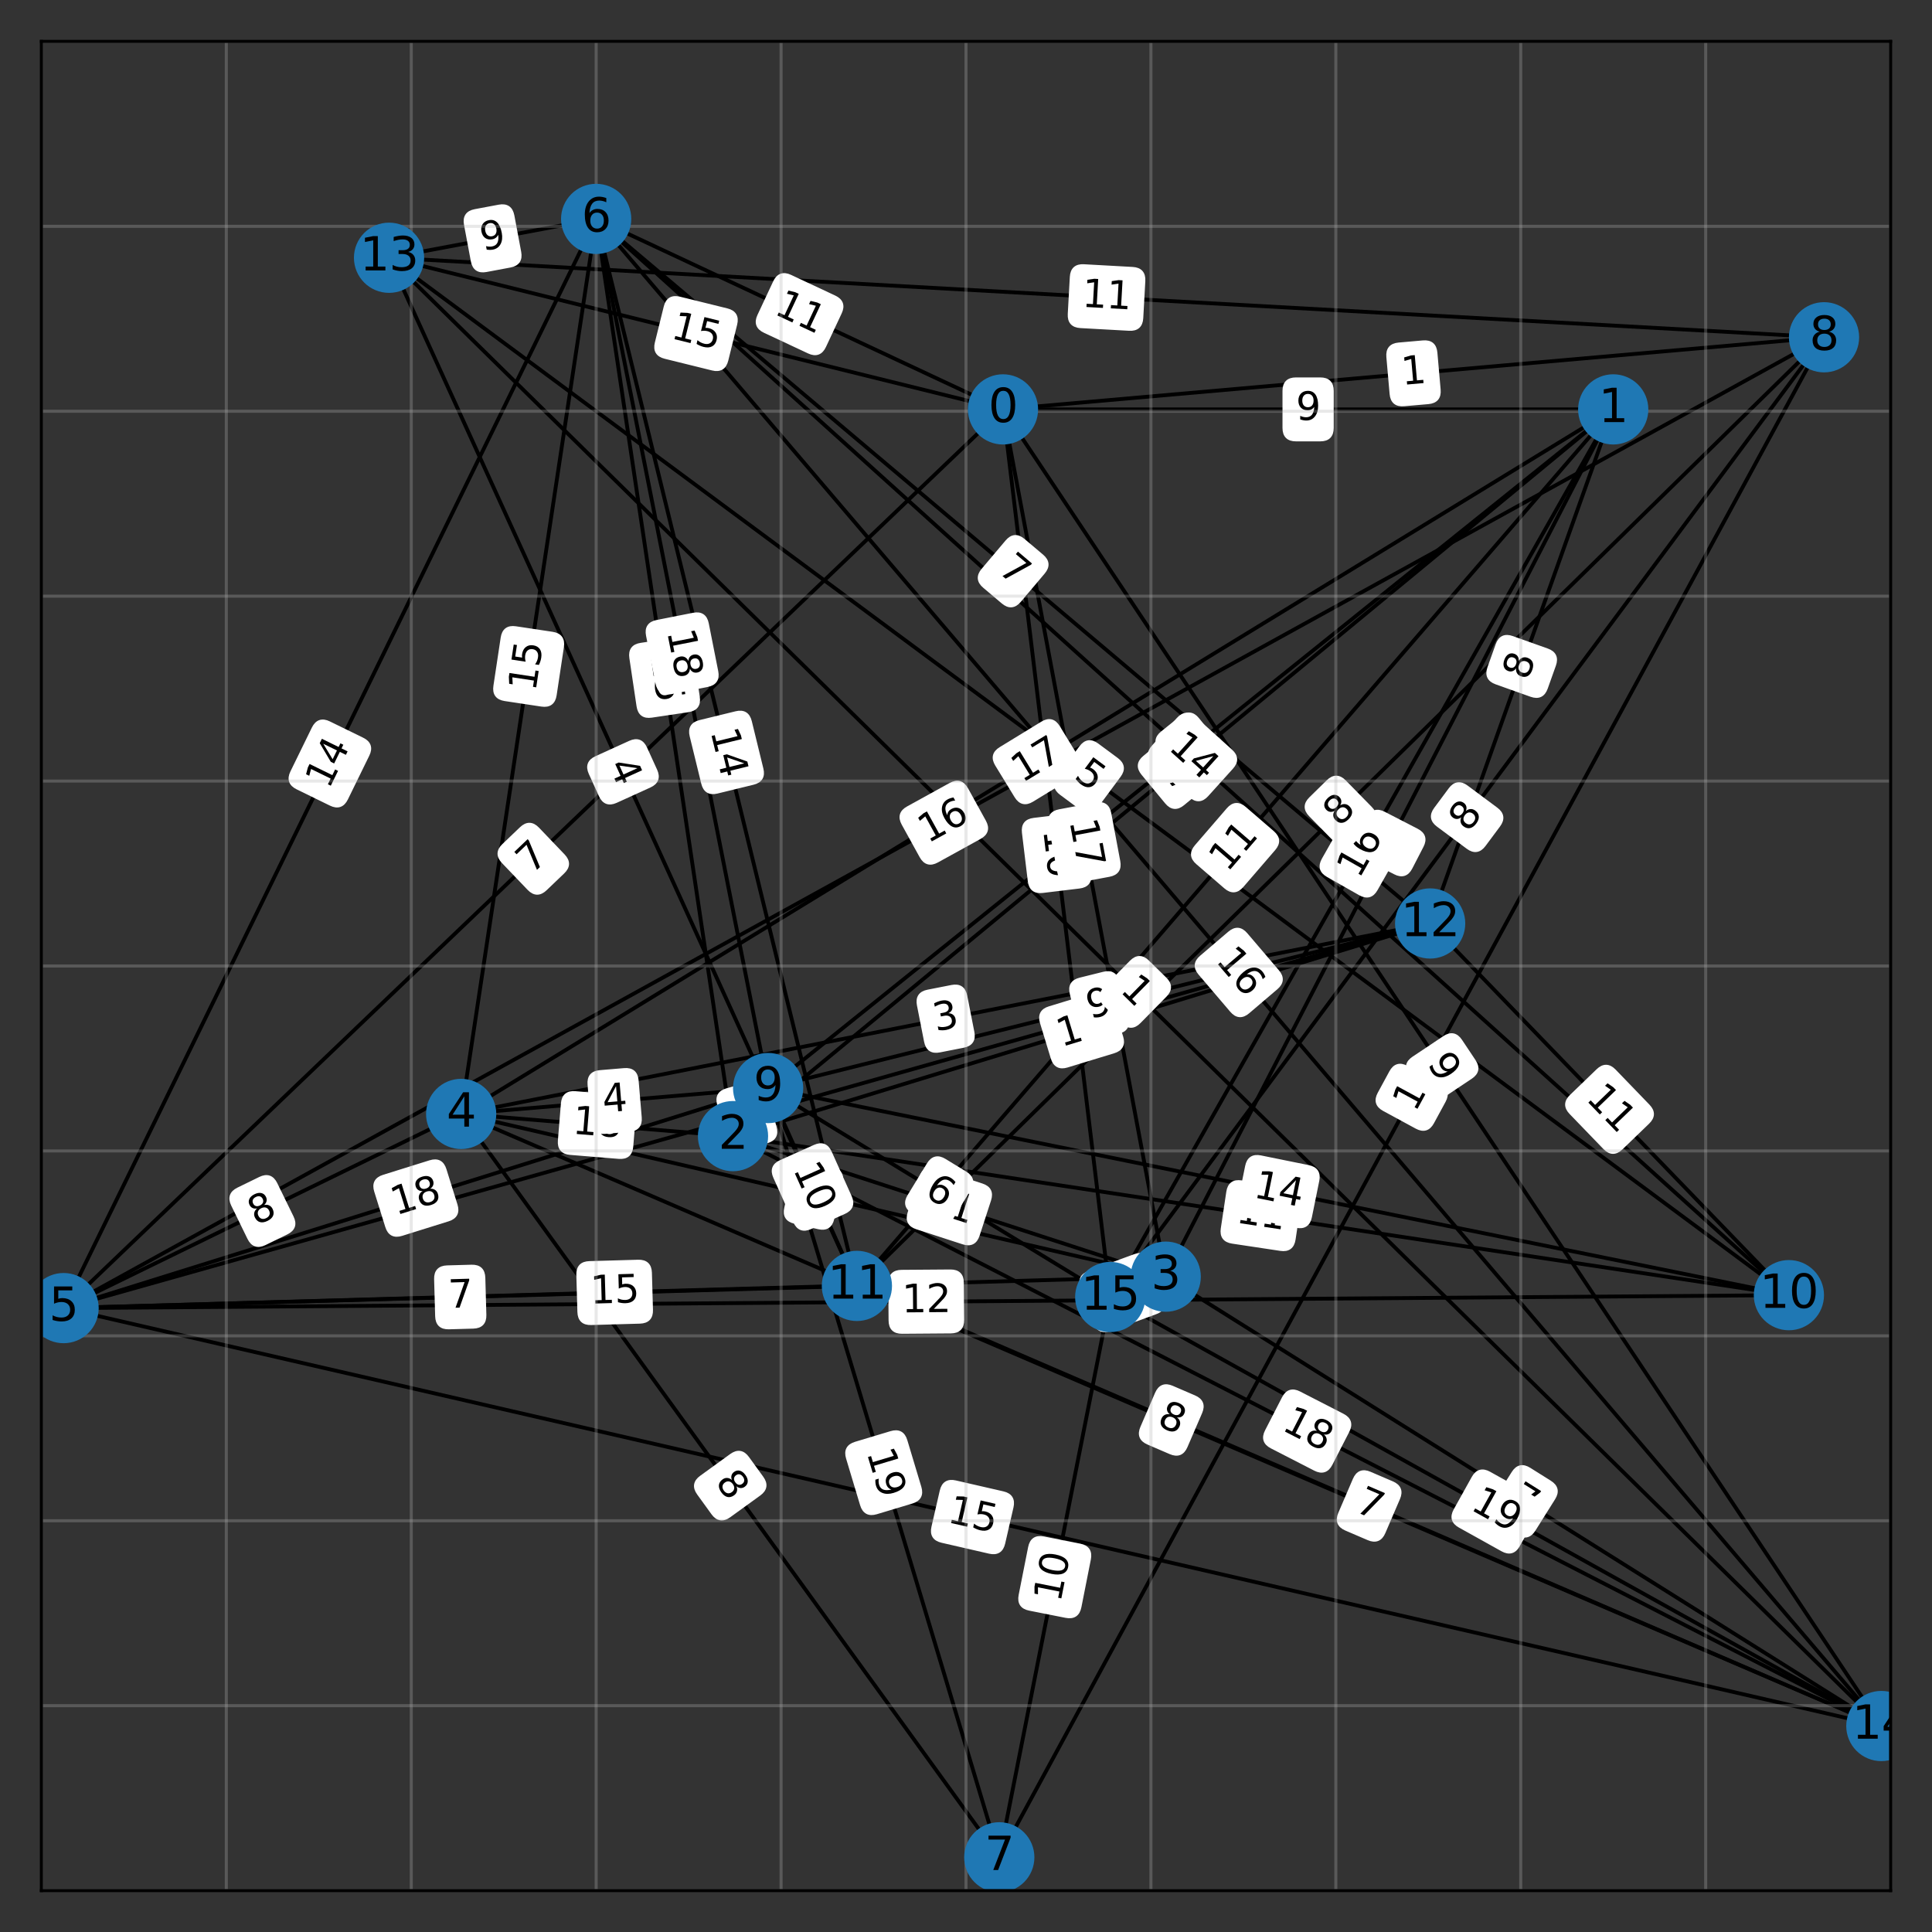 <?xml version="1.0" encoding="utf-8" standalone="no"?>
<!DOCTYPE svg PUBLIC "-//W3C//DTD SVG 1.1//EN"
  "http://www.w3.org/Graphics/SVG/1.1/DTD/svg11.dtd">
<svg xmlns:xlink="http://www.w3.org/1999/xlink" width="504pt" height="504pt" viewBox="0 0 504 504" xmlns="http://www.w3.org/2000/svg" version="1.1">
 <rect x="0" y="0" width="504" height="504" fill="#333333" stroke="none"/>
 <defs>
  <style type="text/css">*{stroke-linejoin: round; stroke-linecap: butt}</style>
 </defs>
 <g id="figure_1">
  <g id="patch_1">
   <path d="M 0 504 
L 504 504 
L 504 0 
L 0 0 
L 0 504 
z
" style="fill: none; opacity: 0"/>
  </g>
  <g id="axes_1">
   <g id="patch_2">
    <path d="M 10.8 493.2 
L 493.2 493.2 
L 493.2 10.8 
L 10.8 10.8 
L 10.8 493.2 
z
" style="fill: none; opacity: 0"/>
   </g>
   <g id="LineCollection_1">
    <path d="M 261.648 106.798 
L 475.834 87.984 
" clip-path="url(#pbbd97bcd42)" style="fill: none; stroke: #000000"/>
    <path d="M 261.648 106.798 
L 101.491 67.241 
" clip-path="url(#pbbd97bcd42)" style="fill: none; stroke: #000000"/>
    <path d="M 261.648 106.798 
L 490.788 450.266 
" clip-path="url(#pbbd97bcd42)" style="fill: none; stroke: #000000"/>
    <path d="M 261.648 106.798 
L 420.84 106.798 
" clip-path="url(#pbbd97bcd42)" style="fill: none; stroke: #000000"/>
    <path d="M 261.648 106.798 
L 289.627 338.35 
" clip-path="url(#pbbd97bcd42)" style="fill: none; stroke: #000000"/>
    <path d="M 261.648 106.798 
L 304.099 333.043 
" clip-path="url(#pbbd97bcd42)" style="fill: none; stroke: #000000"/>
    <path d="M 261.648 106.798 
L 155.52 57.11 
" clip-path="url(#pbbd97bcd42)" style="fill: none; stroke: #000000"/>
    <path d="M 261.648 106.798 
L 16.589 341.244 
" clip-path="url(#pbbd97bcd42)" style="fill: none; stroke: #000000"/>
    <path d="M 420.84 106.798 
L 223.538 335.455 
" clip-path="url(#pbbd97bcd42)" style="fill: none; stroke: #000000"/>
    <path d="M 420.84 106.798 
L 373.082 240.905 
" clip-path="url(#pbbd97bcd42)" style="fill: none; stroke: #000000"/>
    <path d="M 420.84 106.798 
L 120.305 290.592 
" clip-path="url(#pbbd97bcd42)" style="fill: none; stroke: #000000"/>
    <path d="M 420.84 106.798 
L 200.383 283.838 
" clip-path="url(#pbbd97bcd42)" style="fill: none; stroke: #000000"/>
    <path d="M 420.84 106.798 
L 191.218 296.381 
" clip-path="url(#pbbd97bcd42)" style="fill: none; stroke: #000000"/>
    <path d="M 420.84 106.798 
L 304.099 333.043 
" clip-path="url(#pbbd97bcd42)" style="fill: none; stroke: #000000"/>
    <path d="M 420.84 106.798 
L 289.627 338.35 
" clip-path="url(#pbbd97bcd42)" style="fill: none; stroke: #000000"/>
    <path d="M 191.218 296.381 
L 490.788 450.266 
" clip-path="url(#pbbd97bcd42)" style="fill: none; stroke: #000000"/>
    <path d="M 191.218 296.381 
L 373.082 240.905 
" clip-path="url(#pbbd97bcd42)" style="fill: none; stroke: #000000"/>
    <path d="M 191.218 296.381 
L 155.52 57.11 
" clip-path="url(#pbbd97bcd42)" style="fill: none; stroke: #000000"/>
    <path d="M 191.218 296.381 
L 304.099 333.043 
" clip-path="url(#pbbd97bcd42)" style="fill: none; stroke: #000000"/>
    <path d="M 191.218 296.381 
L 120.305 290.592 
" clip-path="url(#pbbd97bcd42)" style="fill: none; stroke: #000000"/>
    <path d="M 191.218 296.381 
L 466.668 337.867 
" clip-path="url(#pbbd97bcd42)" style="fill: none; stroke: #000000"/>
    <path d="M 304.099 333.043 
L 16.589 341.244 
" clip-path="url(#pbbd97bcd42)" style="fill: none; stroke: #000000"/>
    <path d="M 304.099 333.043 
L 289.627 338.35 
" clip-path="url(#pbbd97bcd42)" style="fill: none; stroke: #000000"/>
    <path d="M 304.099 333.043 
L 490.788 450.266 
" clip-path="url(#pbbd97bcd42)" style="fill: none; stroke: #000000"/>
    <path d="M 304.099 333.043 
L 120.305 290.592 
" clip-path="url(#pbbd97bcd42)" style="fill: none; stroke: #000000"/>
    <path d="M 120.305 290.592 
L 16.589 341.244 
" clip-path="url(#pbbd97bcd42)" style="fill: none; stroke: #000000"/>
    <path d="M 120.305 290.592 
L 155.52 57.11 
" clip-path="url(#pbbd97bcd42)" style="fill: none; stroke: #000000"/>
    <path d="M 120.305 290.592 
L 260.683 484.517 
" clip-path="url(#pbbd97bcd42)" style="fill: none; stroke: #000000"/>
    <path d="M 120.305 290.592 
L 373.082 240.905 
" clip-path="url(#pbbd97bcd42)" style="fill: none; stroke: #000000"/>
    <path d="M 120.305 290.592 
L 490.788 450.266 
" clip-path="url(#pbbd97bcd42)" style="fill: none; stroke: #000000"/>
    <path d="M 120.305 290.592 
L 200.383 283.838 
" clip-path="url(#pbbd97bcd42)" style="fill: none; stroke: #000000"/>
    <path d="M 16.589 341.244 
L 200.383 283.838 
" clip-path="url(#pbbd97bcd42)" style="fill: none; stroke: #000000"/>
    <path d="M 16.589 341.244 
L 223.538 335.455 
" clip-path="url(#pbbd97bcd42)" style="fill: none; stroke: #000000"/>
    <path d="M 16.589 341.244 
L 373.082 240.905 
" clip-path="url(#pbbd97bcd42)" style="fill: none; stroke: #000000"/>
    <path d="M 16.589 341.244 
L 490.788 450.266 
" clip-path="url(#pbbd97bcd42)" style="fill: none; stroke: #000000"/>
    <path d="M 16.589 341.244 
L 475.834 87.984 
" clip-path="url(#pbbd97bcd42)" style="fill: none; stroke: #000000"/>
    <path d="M 16.589 341.244 
L 466.668 337.867 
" clip-path="url(#pbbd97bcd42)" style="fill: none; stroke: #000000"/>
    <path d="M 16.589 341.244 
L 155.52 57.11 
" clip-path="url(#pbbd97bcd42)" style="fill: none; stroke: #000000"/>
    <path d="M 155.52 57.11 
L 373.082 240.905 
" clip-path="url(#pbbd97bcd42)" style="fill: none; stroke: #000000"/>
    <path d="M 155.52 57.11 
L 200.383 283.838 
" clip-path="url(#pbbd97bcd42)" style="fill: none; stroke: #000000"/>
    <path d="M 155.52 57.11 
L 490.788 450.266 
" clip-path="url(#pbbd97bcd42)" style="fill: none; stroke: #000000"/>
    <path d="M 155.52 57.11 
L 101.491 67.241 
" clip-path="url(#pbbd97bcd42)" style="fill: none; stroke: #000000"/>
    <path d="M 155.52 57.11 
L 223.538 335.455 
" clip-path="url(#pbbd97bcd42)" style="fill: none; stroke: #000000"/>
    <path d="M 155.52 57.11 
L 466.668 337.867 
" clip-path="url(#pbbd97bcd42)" style="fill: none; stroke: #000000"/>
    <path d="M 260.683 484.517 
L 289.627 338.35 
" clip-path="url(#pbbd97bcd42)" style="fill: none; stroke: #000000"/>
    <path d="M 260.683 484.517 
L 200.383 283.838 
" clip-path="url(#pbbd97bcd42)" style="fill: none; stroke: #000000"/>
    <path d="M 260.683 484.517 
L 475.834 87.984 
" clip-path="url(#pbbd97bcd42)" style="fill: none; stroke: #000000"/>
    <path d="M 475.834 87.984 
L 223.538 335.455 
" clip-path="url(#pbbd97bcd42)" style="fill: none; stroke: #000000"/>
    <path d="M 475.834 87.984 
L 101.491 67.241 
" clip-path="url(#pbbd97bcd42)" style="fill: none; stroke: #000000"/>
    <path d="M 475.834 87.984 
L 289.627 338.35 
" clip-path="url(#pbbd97bcd42)" style="fill: none; stroke: #000000"/>
    <path d="M 200.383 283.838 
L 223.538 335.455 
" clip-path="url(#pbbd97bcd42)" style="fill: none; stroke: #000000"/>
    <path d="M 200.383 283.838 
L 373.082 240.905 
" clip-path="url(#pbbd97bcd42)" style="fill: none; stroke: #000000"/>
    <path d="M 200.383 283.838 
L 289.627 338.35 
" clip-path="url(#pbbd97bcd42)" style="fill: none; stroke: #000000"/>
    <path d="M 200.383 283.838 
L 466.668 337.867 
" clip-path="url(#pbbd97bcd42)" style="fill: none; stroke: #000000"/>
    <path d="M 466.668 337.867 
L 101.491 67.241 
" clip-path="url(#pbbd97bcd42)" style="fill: none; stroke: #000000"/>
    <path d="M 466.668 337.867 
L 373.082 240.905 
" clip-path="url(#pbbd97bcd42)" style="fill: none; stroke: #000000"/>
    <path d="M 223.538 335.455 
L 490.788 450.266 
" clip-path="url(#pbbd97bcd42)" style="fill: none; stroke: #000000"/>
    <path d="M 223.538 335.455 
L 101.491 67.241 
" clip-path="url(#pbbd97bcd42)" style="fill: none; stroke: #000000"/>
    <path d="M 101.491 67.241 
L 490.788 450.266 
" clip-path="url(#pbbd97bcd42)" style="fill: none; stroke: #000000"/>
    <path d="M 490.788 450.266 
L 289.627 338.35 
" clip-path="url(#pbbd97bcd42)" style="fill: none; stroke: #000000"/>
   </g>
   <g id="text_1">
    <g id="patch_3">
     <path d="M 366.256 105.478 
L 372.594 104.922 
Q 375.582 104.659 375.32 101.671 
L 374.473 92.03 
Q 374.21 89.041 371.222 89.304 
L 364.884 89.86 
Q 361.895 90.123 362.158 93.111 
L 363.005 102.752 
Q 363.267 105.741 366.256 105.478 
z
" clip-path="url(#pbbd97bcd42)" style="fill: #ffffff; stroke: #ffffff; stroke-linejoin: miter"/>
    </g>
    <g clip-path="url(#pbbd97bcd42)">
     <!-- 1 -->
     <g transform="translate(365.811 100.418) rotate(-5.02) scale(0.1 -0.1)">
      <defs>
       <path id="DejaVuSans-31" d="M 794 531 
L 1825 531 
L 1825 4091 
L 703 3866 
L 703 4441 
L 1819 4666 
L 2450 4666 
L 2450 531 
L 3481 531 
L 3481 0 
L 794 0 
L 794 531 
z
" transform="scale(0.016)"/>
      </defs>
      <use xlink:href="#DejaVuSans-31"/>
     </g>
    </g>
   </g>
   <g id="text_2">
    <g id="patch_4">
     <path d="M 173.511 93.103 
L 185.865 96.155 
Q 188.777 96.874 189.497 93.962 
L 191.817 84.566 
Q 192.537 81.653 189.624 80.934 
L 177.27 77.883 
Q 174.358 77.163 173.639 80.076 
L 171.318 89.472 
Q 170.599 92.384 173.511 93.103 
z
" clip-path="url(#pbbd97bcd42)" style="fill: #ffffff; stroke: #ffffff; stroke-linejoin: miter"/>
    </g>
    <g clip-path="url(#pbbd97bcd42)">
     <!-- 15 -->
     <g transform="translate(174.729 88.172) rotate(-346.126) scale(0.1 -0.1)">
      <defs>
       <path id="DejaVuSans-35" d="M 691 4666 
L 3169 4666 
L 3169 4134 
L 1269 4134 
L 1269 2991 
Q 1406 3038 1543 3061 
Q 1681 3084 1819 3084 
Q 2600 3084 3056 2656 
Q 3513 2228 3513 1497 
Q 3513 744 3044 326 
Q 2575 -91 1722 -91 
Q 1428 -91 1123 -41 
Q 819 9 494 109 
L 494 744 
Q 775 591 1075 516 
Q 1375 441 1709 441 
Q 2250 441 2565 725 
Q 2881 1009 2881 1497 
Q 2881 1984 2565 2268 
Q 2250 2553 1709 2553 
Q 1456 2553 1204 2497 
Q 953 2441 691 2322 
L 691 4666 
z
" transform="scale(0.016)"/>
      </defs>
      <use xlink:href="#DejaVuSans-31"/>
      <use xlink:href="#DejaVuSans-35" x="63.623"/>
     </g>
    </g>
   </g>
   <g id="text_3">
    <g id="patch_5">
     <path d="M 367.93 280.235 
L 371.461 285.527 
Q 373.126 288.023 375.622 286.358 
L 383.673 280.987 
Q 386.169 279.322 384.504 276.827 
L 380.973 271.534 
Q 379.308 269.038 376.812 270.703 
L 368.761 276.074 
Q 366.266 277.739 367.93 280.235 
z
" clip-path="url(#pbbd97bcd42)" style="fill: #ffffff; stroke: #ffffff; stroke-linejoin: miter"/>
    </g>
    <g clip-path="url(#pbbd97bcd42)">
     <!-- 9 -->
     <g transform="translate(372.156 277.416) rotate(-303.709) scale(0.1 -0.1)">
      <defs>
       <path id="DejaVuSans-39" d="M 703 97 
L 703 672 
Q 941 559 1184 500 
Q 1428 441 1663 441 
Q 2288 441 2617 861 
Q 2947 1281 2994 2138 
Q 2813 1869 2534 1725 
Q 2256 1581 1919 1581 
Q 1219 1581 811 2004 
Q 403 2428 403 3163 
Q 403 3881 828 4315 
Q 1253 4750 1959 4750 
Q 2769 4750 3195 4129 
Q 3622 3509 3622 2328 
Q 3622 1225 3098 567 
Q 2575 -91 1691 -91 
Q 1453 -91 1209 -44 
Q 966 3 703 97 
z
M 1959 2075 
Q 2384 2075 2632 2365 
Q 2881 2656 2881 3163 
Q 2881 3666 2632 3958 
Q 2384 4250 1959 4250 
Q 1534 4250 1286 3958 
Q 1038 3666 1038 3163 
Q 1038 2656 1286 2365 
Q 1534 2075 1959 2075 
z
" transform="scale(0.016)"/>
      </defs>
      <use xlink:href="#DejaVuSans-39"/>
     </g>
    </g>
   </g>
   <g id="text_4">
    <g id="patch_6">
     <path d="M 338.064 114.637 
L 344.427 114.637 
Q 347.427 114.637 347.427 111.637 
L 347.427 101.959 
Q 347.427 98.959 344.427 98.959 
L 338.064 98.959 
Q 335.064 98.959 335.064 101.959 
L 335.064 111.637 
Q 335.064 114.637 338.064 114.637 
z
" clip-path="url(#pbbd97bcd42)" style="fill: #ffffff; stroke: #ffffff; stroke-linejoin: miter"/>
    </g>
    <g clip-path="url(#pbbd97bcd42)">
     <!-- 9 -->
     <g transform="translate(338.064 109.557) scale(0.1 -0.1)">
      <use xlink:href="#DejaVuSans-39"/>
     </g>
    </g>
   </g>
   <g id="text_5">
    <g id="patch_7">
     <path d="M 267.092 217.197 
L 268.618 229.83 
Q 268.978 232.809 271.957 232.449 
L 281.565 231.288 
Q 284.543 230.928 284.183 227.949 
L 282.657 215.316 
Q 282.297 212.338 279.319 212.698 
L 269.71 213.859 
Q 266.732 214.219 267.092 217.197 
z
" clip-path="url(#pbbd97bcd42)" style="fill: #ffffff; stroke: #ffffff; stroke-linejoin: miter"/>
    </g>
    <g clip-path="url(#pbbd97bcd42)">
     <!-- 10 -->
     <g transform="translate(272.135 216.588) rotate(-276.89) scale(0.1 -0.1)">
      <defs>
       <path id="DejaVuSans-30" d="M 2034 4250 
Q 1547 4250 1301 3770 
Q 1056 3291 1056 2328 
Q 1056 1369 1301 889 
Q 1547 409 2034 409 
Q 2525 409 2770 889 
Q 3016 1369 3016 2328 
Q 3016 3291 2770 3770 
Q 2525 4250 2034 4250 
z
M 2034 4750 
Q 2819 4750 3233 4129 
Q 3647 3509 3647 2328 
Q 3647 1150 3233 529 
Q 2819 -91 2034 -91 
Q 1250 -91 836 529 
Q 422 1150 422 2328 
Q 422 3509 836 4129 
Q 1250 4750 2034 4750 
z
" transform="scale(0.016)"/>
      </defs>
      <use xlink:href="#DejaVuSans-31"/>
      <use xlink:href="#DejaVuSans-30" x="63.623"/>
     </g>
    </g>
   </g>
   <g id="text_6">
    <g id="patch_8">
     <path d="M 273.996 215.113 
L 276.342 227.62 
Q 276.896 230.569 279.844 230.015 
L 289.356 228.23 
Q 292.305 227.677 291.752 224.729 
L 289.405 212.222 
Q 288.852 209.273 285.903 209.827 
L 276.391 211.611 
Q 273.443 212.165 273.996 215.113 
z
" clip-path="url(#pbbd97bcd42)" style="fill: #ffffff; stroke: #ffffff; stroke-linejoin: miter"/>
    </g>
    <g clip-path="url(#pbbd97bcd42)">
     <!-- 17 -->
     <g transform="translate(278.988 214.176) rotate(-280.627) scale(0.1 -0.1)">
      <defs>
       <path id="DejaVuSans-37" d="M 525 4666 
L 3525 4666 
L 3525 4397 
L 1831 0 
L 1172 0 
L 2766 4134 
L 525 4134 
L 525 4666 
z
" transform="scale(0.016)"/>
      </defs>
      <use xlink:href="#DejaVuSans-31"/>
      <use xlink:href="#DejaVuSans-37" x="63.623"/>
     </g>
    </g>
   </g>
   <g id="text_7">
    <g id="patch_9">
     <path d="M 199.499 86.356 
L 211.024 91.752 
Q 213.741 93.024 215.013 90.307 
L 219.116 81.542 
Q 220.388 78.825 217.671 77.553 
L 206.147 72.157 
Q 203.43 70.885 202.158 73.602 
L 198.054 82.367 
Q 196.782 85.084 199.499 86.356 
z
" clip-path="url(#pbbd97bcd42)" style="fill: #ffffff; stroke: #ffffff; stroke-linejoin: miter"/>
    </g>
    <g clip-path="url(#pbbd97bcd42)">
     <!-- 11 -->
     <g transform="translate(201.653 81.756) rotate(-334.912) scale(0.1 -0.1)">
      <use xlink:href="#DejaVuSans-31"/>
      <use xlink:href="#DejaVuSans-31" x="63.623"/>
     </g>
    </g>
   </g>
   <g id="text_8">
    <g id="patch_10">
     <path d="M 142.239 231.884 
L 146.836 227.486 
Q 149.004 225.412 146.93 223.244 
L 140.24 216.251 
Q 138.166 214.083 135.998 216.157 
L 131.401 220.555 
Q 129.233 222.629 131.307 224.797 
L 137.997 231.79 
Q 140.071 233.958 142.239 231.884 
z
" clip-path="url(#pbbd97bcd42)" style="fill: #ffffff; stroke: #ffffff; stroke-linejoin: miter"/>
    </g>
    <g clip-path="url(#pbbd97bcd42)">
     <!-- 7 -->
     <g transform="translate(138.727 228.214) rotate(-43.732) scale(0.1 -0.1)">
      <use xlink:href="#DejaVuSans-37"/>
     </g>
    </g>
   </g>
   <g id="text_9">
    <g id="patch_11">
     <path d="M 323.968 231.064 
L 332.282 221.43 
Q 334.241 219.158 331.97 217.198 
L 324.643 210.876 
Q 322.371 208.916 320.411 211.187 
L 312.098 220.821 
Q 310.139 223.093 312.41 225.053 
L 319.737 231.375 
Q 322.009 233.335 323.968 231.064 
z
" clip-path="url(#pbbd97bcd42)" style="fill: #ffffff; stroke: #ffffff; stroke-linejoin: miter"/>
    </g>
    <g clip-path="url(#pbbd97bcd42)">
     <!-- 11 -->
     <g transform="translate(320.123 227.745) rotate(-49.21) scale(0.1 -0.1)">
      <use xlink:href="#DejaVuSans-31"/>
      <use xlink:href="#DejaVuSans-31" x="63.623"/>
     </g>
    </g>
   </g>
   <g id="text_10">
    <g id="patch_12">
     <path d="M 403.279 179.476 
L 405.414 173.482 
Q 406.42 170.656 403.594 169.65 
L 394.477 166.403 
Q 391.651 165.397 390.644 168.223 
L 388.51 174.216 
Q 387.503 177.043 390.33 178.049 
L 399.447 181.296 
Q 402.273 182.302 403.279 179.476 
z
" clip-path="url(#pbbd97bcd42)" style="fill: #ffffff; stroke: #ffffff; stroke-linejoin: miter"/>
    </g>
    <g clip-path="url(#pbbd97bcd42)">
     <!-- 8 -->
     <g transform="translate(398.494 177.772) rotate(-70.398) scale(0.1 -0.1)">
      <defs>
       <path id="DejaVuSans-38" d="M 2034 2216 
Q 1584 2216 1326 1975 
Q 1069 1734 1069 1313 
Q 1069 891 1326 650 
Q 1584 409 2034 409 
Q 2484 409 2743 651 
Q 3003 894 3003 1313 
Q 3003 1734 2745 1975 
Q 2488 2216 2034 2216 
z
M 1403 2484 
Q 997 2584 770 2862 
Q 544 3141 544 3541 
Q 544 4100 942 4425 
Q 1341 4750 2034 4750 
Q 2731 4750 3128 4425 
Q 3525 4100 3525 3541 
Q 3525 3141 3298 2862 
Q 3072 2584 2669 2484 
Q 3125 2378 3379 2068 
Q 3634 1759 3634 1313 
Q 3634 634 3220 271 
Q 2806 -91 2034 -91 
Q 1263 -91 848 271 
Q 434 634 434 1313 
Q 434 1759 690 2068 
Q 947 2378 1403 2484 
z
M 1172 3481 
Q 1172 3119 1398 2916 
Q 1625 2713 2034 2713 
Q 2441 2713 2670 2916 
Q 2900 3119 2900 3481 
Q 2900 3844 2670 4047 
Q 2441 4250 2034 4250 
Q 1625 4250 1398 4047 
Q 1172 3844 1172 3481 
z
" transform="scale(0.016)"/>
      </defs>
      <use xlink:href="#DejaVuSans-38"/>
     </g>
    </g>
   </g>
   <g id="text_11">
    <g id="patch_13">
     <path d="M 269.233 208.703 
L 280.089 202.064 
Q 282.648 200.499 281.083 197.939 
L 276.034 189.683 
Q 274.468 187.123 271.909 188.689 
L 261.053 195.328 
Q 258.494 196.893 260.059 199.452 
L 265.108 207.709 
Q 266.674 210.268 269.233 208.703 
z
" clip-path="url(#pbbd97bcd42)" style="fill: #ffffff; stroke: #ffffff; stroke-linejoin: miter"/>
    </g>
    <g clip-path="url(#pbbd97bcd42)">
     <!-- 17 -->
     <g transform="translate(266.583 204.369) rotate(-31.448) scale(0.1 -0.1)">
      <use xlink:href="#DejaVuSans-31"/>
      <use xlink:href="#DejaVuSans-37" x="63.623"/>
     </g>
    </g>
   </g>
   <g id="text_12">
    <g id="patch_14">
     <path d="M 313.041 203.421 
L 318.001 199.437 
Q 320.341 197.559 318.462 195.22 
L 312.402 187.674 
Q 310.524 185.335 308.185 187.213 
L 303.224 191.197 
Q 300.885 193.075 302.763 195.415 
L 308.823 202.961 
Q 310.701 205.3 313.041 203.421 
z
" clip-path="url(#pbbd97bcd42)" style="fill: #ffffff; stroke: #ffffff; stroke-linejoin: miter"/>
    </g>
    <g clip-path="url(#pbbd97bcd42)">
     <!-- 6 -->
     <g transform="translate(309.86 199.461) rotate(-38.767) scale(0.1 -0.1)">
      <defs>
       <path id="DejaVuSans-36" d="M 2113 2584 
Q 1688 2584 1439 2293 
Q 1191 2003 1191 1497 
Q 1191 994 1439 701 
Q 1688 409 2113 409 
Q 2538 409 2786 701 
Q 3034 994 3034 1497 
Q 3034 2003 2786 2293 
Q 2538 2584 2113 2584 
z
M 3366 4563 
L 3366 3988 
Q 3128 4100 2886 4159 
Q 2644 4219 2406 4219 
Q 1781 4219 1451 3797 
Q 1122 3375 1075 2522 
Q 1259 2794 1537 2939 
Q 1816 3084 2150 3084 
Q 2853 3084 3261 2657 
Q 3669 2231 3669 1497 
Q 3669 778 3244 343 
Q 2819 -91 2113 -91 
Q 1303 -91 875 529 
Q 447 1150 447 2328 
Q 447 3434 972 4092 
Q 1497 4750 2381 4750 
Q 2619 4750 2861 4703 
Q 3103 4656 3366 4563 
z
" transform="scale(0.016)"/>
      </defs>
      <use xlink:href="#DejaVuSans-36"/>
     </g>
    </g>
   </g>
   <g id="text_13">
    <g id="patch_15">
     <path d="M 308.565 209.661 
L 313.471 205.61 
Q 315.784 203.7 313.874 201.387 
L 307.713 193.924 
Q 305.803 191.61 303.489 193.52 
L 298.583 197.571 
Q 296.269 199.481 298.179 201.795 
L 304.341 209.258 
Q 306.251 211.571 308.565 209.661 
z
" clip-path="url(#pbbd97bcd42)" style="fill: #ffffff; stroke: #ffffff; stroke-linejoin: miter"/>
    </g>
    <g clip-path="url(#pbbd97bcd42)">
     <!-- 3 -->
     <g transform="translate(305.33 205.744) rotate(-39.544) scale(0.1 -0.1)">
      <defs>
       <path id="DejaVuSans-33" d="M 2597 2516 
Q 3050 2419 3304 2112 
Q 3559 1806 3559 1356 
Q 3559 666 3084 287 
Q 2609 -91 1734 -91 
Q 1441 -91 1130 -33 
Q 819 25 488 141 
L 488 750 
Q 750 597 1062 519 
Q 1375 441 1716 441 
Q 2309 441 2620 675 
Q 2931 909 2931 1356 
Q 2931 1769 2642 2001 
Q 2353 2234 1838 2234 
L 1294 2234 
L 1294 2753 
L 1863 2753 
Q 2328 2753 2575 2939 
Q 2822 3125 2822 3475 
Q 2822 3834 2567 4026 
Q 2313 4219 1838 4219 
Q 1578 4219 1281 4162 
Q 984 4106 628 3988 
L 628 4550 
Q 988 4650 1302 4700 
Q 1616 4750 1894 4750 
Q 2613 4750 3031 4423 
Q 3450 4097 3450 3541 
Q 3450 3153 3228 2886 
Q 3006 2619 2597 2516 
z
" transform="scale(0.016)"/>
      </defs>
      <use xlink:href="#DejaVuSans-33"/>
     </g>
    </g>
   </g>
   <g id="text_14">
    <g id="patch_16">
     <path d="M 367.977 226.343 
L 370.894 220.689 
Q 372.27 218.023 369.604 216.647 
L 361.003 212.209 
Q 358.337 210.834 356.962 213.5 
L 354.044 219.154 
Q 352.668 221.82 355.334 223.195 
L 363.935 227.633 
Q 366.601 229.009 367.977 226.343 
z
" clip-path="url(#pbbd97bcd42)" style="fill: #ffffff; stroke: #ffffff; stroke-linejoin: miter"/>
    </g>
    <g clip-path="url(#pbbd97bcd42)">
     <!-- 4 -->
     <g transform="translate(363.463 224.014) rotate(-62.707) scale(0.1 -0.1)">
      <defs>
       <path id="DejaVuSans-34" d="M 2419 4116 
L 825 1625 
L 2419 1625 
L 2419 4116 
z
M 2253 4666 
L 3047 4666 
L 3047 1625 
L 3713 1625 
L 3713 1100 
L 3047 1100 
L 3047 0 
L 2419 0 
L 2419 1100 
L 313 1100 
L 313 1709 
L 2253 4666 
z
" transform="scale(0.016)"/>
      </defs>
      <use xlink:href="#DejaVuSans-34"/>
     </g>
    </g>
   </g>
   <g id="text_15">
    <g id="patch_17">
     <path d="M 358.917 231.973 
L 365.191 220.902 
Q 366.67 218.292 364.06 216.813 
L 355.64 212.042 
Q 353.03 210.563 351.55 213.173 
L 345.277 224.244 
Q 343.798 226.854 346.408 228.333 
L 354.828 233.104 
Q 357.438 234.584 358.917 231.973 
z
" clip-path="url(#pbbd97bcd42)" style="fill: #ffffff; stroke: #ffffff; stroke-linejoin: miter"/>
    </g>
    <g clip-path="url(#pbbd97bcd42)">
     <!-- 16 -->
     <g transform="translate(354.498 229.469) rotate(-60.461) scale(0.1 -0.1)">
      <use xlink:href="#DejaVuSans-31"/>
      <use xlink:href="#DejaVuSans-36" x="63.623"/>
     </g>
    </g>
   </g>
   <g id="text_16">
    <g id="patch_18">
     <path d="M 331.763 377.39 
L 343.081 383.204 
Q 345.75 384.575 347.121 381.907 
L 351.543 373.298 
Q 352.914 370.629 350.245 369.258 
L 338.926 363.444 
Q 336.258 362.073 334.887 364.742 
L 330.465 373.351 
Q 329.094 376.019 331.763 377.39 
z
" clip-path="url(#pbbd97bcd42)" style="fill: #ffffff; stroke: #ffffff; stroke-linejoin: miter"/>
    </g>
    <g clip-path="url(#pbbd97bcd42)">
     <!-- 18 -->
     <g transform="translate(334.084 372.871) rotate(-332.811) scale(0.1 -0.1)">
      <use xlink:href="#DejaVuSans-31"/>
      <use xlink:href="#DejaVuSans-38" x="63.623"/>
     </g>
    </g>
   </g>
   <g id="text_17">
    <g id="patch_19">
     <path d="M 278.352 277.997 
L 290.523 274.284 
Q 293.393 273.409 292.518 270.539 
L 289.694 261.282 
Q 288.819 258.413 285.949 259.288 
L 273.778 263.001 
Q 270.908 263.876 271.784 266.746 
L 274.607 276.003 
Q 275.483 278.872 278.352 277.997 
z
" clip-path="url(#pbbd97bcd42)" style="fill: #ffffff; stroke: #ffffff; stroke-linejoin: miter"/>
    </g>
    <g clip-path="url(#pbbd97bcd42)">
     <!-- 16 -->
     <g transform="translate(276.87 273.138) rotate(-16.964) scale(0.1 -0.1)">
      <use xlink:href="#DejaVuSans-31"/>
      <use xlink:href="#DejaVuSans-36" x="63.623"/>
     </g>
    </g>
   </g>
   <g id="text_18">
    <g id="patch_20">
     <path d="M 164.676 171.607 
L 166.554 184.193 
Q 166.997 187.16 169.964 186.718 
L 179.536 185.289 
Q 182.503 184.847 182.061 181.88 
L 180.183 169.294 
Q 179.74 166.327 176.773 166.769 
L 167.201 168.198 
Q 164.234 168.64 164.676 171.607 
z
" clip-path="url(#pbbd97bcd42)" style="fill: #ffffff; stroke: #ffffff; stroke-linejoin: miter"/>
    </g>
    <g clip-path="url(#pbbd97bcd42)">
     <!-- 15 -->
     <g transform="translate(169.7 170.858) rotate(-278.486) scale(0.1 -0.1)">
      <use xlink:href="#DejaVuSans-31"/>
      <use xlink:href="#DejaVuSans-35" x="63.623"/>
     </g>
    </g>
   </g>
   <g id="text_19">
    <g id="patch_21">
     <path d="M 239.186 320.202 
L 251.289 324.133 
Q 254.142 325.06 255.069 322.207 
L 258.058 313.002 
Q 258.985 310.149 256.132 309.222 
L 244.029 305.291 
Q 241.176 304.364 240.249 307.218 
L 237.259 316.422 
Q 236.333 319.276 239.186 320.202 
z
" clip-path="url(#pbbd97bcd42)" style="fill: #ffffff; stroke: #ffffff; stroke-linejoin: miter"/>
    </g>
    <g clip-path="url(#pbbd97bcd42)">
     <!-- 11 -->
     <g transform="translate(240.755 315.371) rotate(-342.007) scale(0.1 -0.1)">
      <use xlink:href="#DejaVuSans-31"/>
      <use xlink:href="#DejaVuSans-31" x="63.623"/>
     </g>
    </g>
   </g>
   <g id="text_20">
    <g id="patch_22">
     <path d="M 148.781 300.782 
L 161.464 301.817 
Q 164.454 302.061 164.698 299.071 
L 165.485 289.425 
Q 165.729 286.435 162.739 286.191 
L 150.056 285.156 
Q 147.066 284.911 146.822 287.902 
L 146.035 297.548 
Q 145.791 300.538 148.781 300.782 
z
" clip-path="url(#pbbd97bcd42)" style="fill: #ffffff; stroke: #ffffff; stroke-linejoin: miter"/>
    </g>
    <g clip-path="url(#pbbd97bcd42)">
     <!-- 18 -->
     <g transform="translate(149.194 295.719) rotate(-355.333) scale(0.1 -0.1)">
      <use xlink:href="#DejaVuSans-31"/>
      <use xlink:href="#DejaVuSans-38" x="63.623"/>
     </g>
    </g>
   </g>
   <g id="text_21">
    <g id="patch_23">
     <path d="M 321.482 323.928 
L 334.066 325.823 
Q 337.032 326.27 337.479 323.303 
L 338.92 313.733 
Q 339.367 310.767 336.401 310.32 
L 323.817 308.425 
Q 320.851 307.978 320.404 310.944 
L 318.963 320.515 
Q 318.516 323.481 321.482 323.928 
z
" clip-path="url(#pbbd97bcd42)" style="fill: #ffffff; stroke: #ffffff; stroke-linejoin: miter"/>
    </g>
    <g clip-path="url(#pbbd97bcd42)">
     <!-- 11 -->
     <g transform="translate(322.239 318.905) rotate(-351.435) scale(0.1 -0.1)">
      <use xlink:href="#DejaVuSans-31"/>
      <use xlink:href="#DejaVuSans-31" x="63.623"/>
     </g>
    </g>
   </g>
   <g id="text_22">
    <g id="patch_24">
     <path d="M 154.209 345.161 
L 166.929 344.798 
Q 169.928 344.712 169.842 341.714 
L 169.566 332.04 
Q 169.481 329.041 166.482 329.126 
L 153.762 329.489 
Q 150.763 329.575 150.849 332.573 
L 151.125 342.248 
Q 151.21 345.246 154.209 345.161 
z
" clip-path="url(#pbbd97bcd42)" style="fill: #ffffff; stroke: #ffffff; stroke-linejoin: miter"/>
    </g>
    <g clip-path="url(#pbbd97bcd42)">
     <!-- 15 -->
     <g transform="translate(154.064 340.083) rotate(-1.634) scale(0.1 -0.1)">
      <use xlink:href="#DejaVuSans-31"/>
      <use xlink:href="#DejaVuSans-35" x="63.623"/>
     </g>
    </g>
   </g>
   <g id="text_23">
    <g id="patch_25">
     <path d="M 289.523 346.737 
L 301.47 342.356 
Q 304.287 341.324 303.254 338.507 
L 299.923 329.421 
Q 298.89 326.604 296.073 327.637 
L 284.126 332.017 
Q 281.309 333.05 282.342 335.867 
L 285.674 344.953 
Q 286.707 347.77 289.523 346.737 
z
" clip-path="url(#pbbd97bcd42)" style="fill: #ffffff; stroke: #ffffff; stroke-linejoin: miter"/>
    </g>
    <g clip-path="url(#pbbd97bcd42)">
     <!-- 13 -->
     <g transform="translate(287.775 341.968) rotate(-20.136) scale(0.1 -0.1)">
      <use xlink:href="#DejaVuSans-31"/>
      <use xlink:href="#DejaVuSans-33" x="63.623"/>
     </g>
    </g>
   </g>
   <g id="text_24">
    <g id="patch_26">
     <path d="M 390.583 396.603 
L 395.971 399.986 
Q 398.512 401.582 400.107 399.041 
L 405.253 390.845 
Q 406.849 388.304 404.308 386.709 
L 398.92 383.325 
Q 396.379 381.73 394.784 384.271 
L 389.637 392.467 
Q 388.042 395.008 390.583 396.603 
z
" clip-path="url(#pbbd97bcd42)" style="fill: #ffffff; stroke: #ffffff; stroke-linejoin: miter"/>
    </g>
    <g clip-path="url(#pbbd97bcd42)">
     <!-- 7 -->
     <g transform="translate(393.284 392.301) rotate(-327.875) scale(0.1 -0.1)">
      <use xlink:href="#DejaVuSans-37"/>
     </g>
    </g>
   </g>
   <g id="text_25">
    <g id="patch_27">
     <path d="M 207.337 318.739 
L 213.536 320.171 
Q 216.459 320.846 217.135 317.923 
L 219.313 308.493 
Q 219.988 305.57 217.065 304.895 
L 210.865 303.463 
Q 207.942 302.788 207.267 305.711 
L 205.089 315.141 
Q 204.414 318.064 207.337 318.739 
z
" clip-path="url(#pbbd97bcd42)" style="fill: #ffffff; stroke: #ffffff; stroke-linejoin: miter"/>
    </g>
    <g clip-path="url(#pbbd97bcd42)">
     <!-- 5 -->
     <g transform="translate(208.48 313.79) rotate(-346.994) scale(0.1 -0.1)">
      <use xlink:href="#DejaVuSans-35"/>
     </g>
    </g>
   </g>
   <g id="text_26">
    <g id="patch_28">
     <path d="M 69.029 324.358 
L 74.746 321.566 
Q 77.442 320.249 76.125 317.553 
L 71.878 308.857 
Q 70.562 306.161 67.866 307.478 
L 62.149 310.27 
Q 59.453 311.586 60.77 314.282 
L 65.017 322.978 
Q 66.333 325.674 69.029 324.358 
z
" clip-path="url(#pbbd97bcd42)" style="fill: #ffffff; stroke: #ffffff; stroke-linejoin: miter"/>
    </g>
    <g clip-path="url(#pbbd97bcd42)">
     <!-- 8 -->
     <g transform="translate(66.8 319.793) rotate(-26.03) scale(0.1 -0.1)">
      <use xlink:href="#DejaVuSans-38"/>
     </g>
    </g>
   </g>
   <g id="text_27">
    <g id="patch_29">
     <path d="M 144.715 181.313 
L 146.613 168.73 
Q 147.06 165.763 144.094 165.316 
L 134.524 163.873 
Q 131.557 163.425 131.11 166.392 
L 129.212 178.974 
Q 128.765 181.941 131.731 182.388 
L 141.301 183.832 
Q 144.267 184.279 144.715 181.313 
z
" clip-path="url(#pbbd97bcd42)" style="fill: #ffffff; stroke: #ffffff; stroke-linejoin: miter"/>
    </g>
    <g clip-path="url(#pbbd97bcd42)">
     <!-- 15 -->
     <g transform="translate(139.692 180.555) rotate(-81.423) scale(0.1 -0.1)">
      <use xlink:href="#DejaVuSans-31"/>
      <use xlink:href="#DejaVuSans-35" x="63.623"/>
     </g>
    </g>
   </g>
   <g id="text_28">
    <g id="patch_30">
     <path d="M 182.28 389.575 
L 186.01 394.729 
Q 187.77 397.16 190.2 395.4 
L 198.039 389.725 
Q 200.47 387.966 198.71 385.536 
L 194.98 380.382 
Q 193.22 377.952 190.79 379.711 
L 182.951 385.386 
Q 180.521 387.145 182.28 389.575 
z
" clip-path="url(#pbbd97bcd42)" style="fill: #ffffff; stroke: #ffffff; stroke-linejoin: miter"/>
    </g>
    <g clip-path="url(#pbbd97bcd42)">
     <!-- 8 -->
     <g transform="translate(186.394 386.597) rotate(-305.9) scale(0.1 -0.1)">
      <use xlink:href="#DejaVuSans-38"/>
     </g>
    </g>
   </g>
   <g id="text_29">
    <g id="patch_31">
     <path d="M 245.085 274.054 
L 251.328 272.826 
Q 254.272 272.248 253.693 269.304 
L 251.827 259.808 
Q 251.248 256.864 248.304 257.443 
L 242.061 258.67 
Q 239.118 259.248 239.696 262.192 
L 241.563 271.689 
Q 242.142 274.632 245.085 274.054 
z
" clip-path="url(#pbbd97bcd42)" style="fill: #ffffff; stroke: #ffffff; stroke-linejoin: miter"/>
    </g>
    <g clip-path="url(#pbbd97bcd42)">
     <!-- 3 -->
     <g transform="translate(244.105 269.069) rotate(-11.121) scale(0.1 -0.1)">
      <use xlink:href="#DejaVuSans-33"/>
     </g>
    </g>
   </g>
   <g id="text_30">
    <g id="patch_32">
     <path d="M 299.522 376.369 
L 305.365 378.887 
Q 308.12 380.074 309.307 377.319 
L 313.138 368.432 
Q 314.325 365.677 311.57 364.489 
L 305.727 361.971 
Q 302.972 360.784 301.785 363.539 
L 297.954 372.426 
Q 296.767 375.181 299.522 376.369 
z
" clip-path="url(#pbbd97bcd42)" style="fill: #ffffff; stroke: #ffffff; stroke-linejoin: miter"/>
    </g>
    <g clip-path="url(#pbbd97bcd42)">
     <!-- 8 -->
     <g transform="translate(301.532 371.704) rotate(-336.684) scale(0.1 -0.1)">
      <use xlink:href="#DejaVuSans-38"/>
     </g>
    </g>
   </g>
   <g id="text_31">
    <g id="patch_33">
     <path d="M 157.831 295.294 
L 164.171 294.759 
Q 167.16 294.507 166.908 291.518 
L 166.095 281.874 
Q 165.843 278.885 162.853 279.137 
L 156.513 279.671 
Q 153.524 279.924 153.776 282.913 
L 154.589 292.557 
Q 154.841 295.546 157.831 295.294 
z
" clip-path="url(#pbbd97bcd42)" style="fill: #ffffff; stroke: #ffffff; stroke-linejoin: miter"/>
    </g>
    <g clip-path="url(#pbbd97bcd42)">
     <!-- 4 -->
     <g transform="translate(157.404 290.232) rotate(-4.821) scale(0.1 -0.1)">
      <use xlink:href="#DejaVuSans-34"/>
     </g>
    </g>
   </g>
   <g id="text_32">
    <g id="patch_34">
     <path d="M 104.748 321.921 
L 116.895 318.127 
Q 119.758 317.233 118.864 314.369 
L 115.978 305.131 
Q 115.084 302.268 112.22 303.162 
L 100.074 306.956 
Q 97.211 307.85 98.105 310.714 
L 100.99 319.952 
Q 101.885 322.816 104.748 321.921 
z
" clip-path="url(#pbbd97bcd42)" style="fill: #ffffff; stroke: #ffffff; stroke-linejoin: miter"/>
    </g>
    <g clip-path="url(#pbbd97bcd42)">
     <!-- 18 -->
     <g transform="translate(103.234 317.072) rotate(-17.345) scale(0.1 -0.1)">
      <use xlink:href="#DejaVuSans-31"/>
      <use xlink:href="#DejaVuSans-38" x="63.623"/>
     </g>
    </g>
   </g>
   <g id="text_33">
    <g id="patch_35">
     <path d="M 117.102 346.275 
L 123.462 346.097 
Q 126.461 346.013 126.377 343.014 
L 126.107 333.34 
Q 126.023 330.341 123.024 330.425 
L 116.664 330.603 
Q 113.665 330.686 113.749 333.685 
L 114.02 343.36 
Q 114.103 346.358 117.102 346.275 
z
" clip-path="url(#pbbd97bcd42)" style="fill: #ffffff; stroke: #ffffff; stroke-linejoin: miter"/>
    </g>
    <g clip-path="url(#pbbd97bcd42)">
     <!-- 7 -->
     <g transform="translate(116.96 341.197) rotate(-1.602) scale(0.1 -0.1)">
      <use xlink:href="#DejaVuSans-37"/>
     </g>
    </g>
   </g>
   <g id="text_34">
    <g id="patch_36">
     <path d="M 193.896 299.482 
L 200.021 297.759 
Q 202.909 296.946 202.096 294.058 
L 199.474 284.742 
Q 198.661 281.854 195.773 282.667 
L 189.649 284.391 
Q 186.761 285.203 187.574 288.091 
L 190.196 297.407 
Q 191.009 300.295 193.896 299.482 
z
" clip-path="url(#pbbd97bcd42)" style="fill: #ffffff; stroke: #ffffff; stroke-linejoin: miter"/>
    </g>
    <g clip-path="url(#pbbd97bcd42)">
     <!-- 8 -->
     <g transform="translate(192.52 294.593) rotate(-15.72) scale(0.1 -0.1)">
      <use xlink:href="#DejaVuSans-38"/>
     </g>
    </g>
   </g>
   <g id="text_35">
    <g id="patch_37">
     <path d="M 245.732 401.969 
L 258.133 404.821 
Q 261.057 405.493 261.729 402.569 
L 263.898 393.137 
Q 264.57 390.213 261.646 389.541 
L 249.245 386.69 
Q 246.321 386.018 245.649 388.941 
L 243.48 398.374 
Q 242.808 401.297 245.732 401.969 
z
" clip-path="url(#pbbd97bcd42)" style="fill: #ffffff; stroke: #ffffff; stroke-linejoin: miter"/>
    </g>
    <g clip-path="url(#pbbd97bcd42)">
     <!-- 15 -->
     <g transform="translate(246.87 397.019) rotate(-347.052) scale(0.1 -0.1)">
      <use xlink:href="#DejaVuSans-31"/>
      <use xlink:href="#DejaVuSans-35" x="63.623"/>
     </g>
    </g>
   </g>
   <g id="text_36">
    <g id="patch_38">
     <path d="M 244.426 224.551 
L 255.569 218.406 
Q 258.196 216.957 256.747 214.33 
L 252.073 205.855 
Q 250.625 203.228 247.998 204.677 
L 236.855 210.822 
Q 234.228 212.27 235.677 214.897 
L 240.35 223.372 
Q 241.799 225.999 244.426 224.551 
z
" clip-path="url(#pbbd97bcd42)" style="fill: #ffffff; stroke: #ffffff; stroke-linejoin: miter"/>
    </g>
    <g clip-path="url(#pbbd97bcd42)">
     <!-- 16 -->
     <g transform="translate(241.973 220.102) rotate(-28.875) scale(0.1 -0.1)">
      <use xlink:href="#DejaVuSans-31"/>
      <use xlink:href="#DejaVuSans-36" x="63.623"/>
     </g>
    </g>
   </g>
   <g id="text_37">
    <g id="patch_39">
     <path d="M 235.324 347.442 
L 248.049 347.347 
Q 251.049 347.324 251.026 344.324 
L 250.953 334.646 
Q 250.931 331.647 247.931 331.669 
L 235.206 331.764 
Q 232.206 331.787 232.229 334.787 
L 232.302 344.465 
Q 232.324 347.465 235.324 347.442 
z
" clip-path="url(#pbbd97bcd42)" style="fill: #ffffff; stroke: #ffffff; stroke-linejoin: miter"/>
    </g>
    <g clip-path="url(#pbbd97bcd42)">
     <!-- 12 -->
     <g transform="translate(235.286 342.363) rotate(-0.43) scale(0.1 -0.1)">
      <defs>
       <path id="DejaVuSans-32" d="M 1228 531 
L 3431 531 
L 3431 0 
L 469 0 
L 469 531 
Q 828 903 1448 1529 
Q 2069 2156 2228 2338 
Q 2531 2678 2651 2914 
Q 2772 3150 2772 3378 
Q 2772 3750 2511 3984 
Q 2250 4219 1831 4219 
Q 1534 4219 1204 4116 
Q 875 4013 500 3803 
L 500 4441 
Q 881 4594 1212 4672 
Q 1544 4750 1819 4750 
Q 2544 4750 2975 4387 
Q 3406 4025 3406 3419 
Q 3406 3131 3298 2873 
Q 3191 2616 2906 2266 
Q 2828 2175 2409 1742 
Q 1991 1309 1228 531 
z
" transform="scale(0.016)"/>
      </defs>
      <use xlink:href="#DejaVuSans-31"/>
      <use xlink:href="#DejaVuSans-32" x="63.623"/>
     </g>
    </g>
   </g>
   <g id="text_38">
    <g id="patch_40">
     <path d="M 90.302 208.335 
L 95.892 196.904 
Q 97.21 194.209 94.515 192.891 
L 85.82 188.64 
Q 83.125 187.322 81.808 190.017 
L 76.218 201.448 
Q 74.9 204.143 77.595 205.461 
L 86.29 209.713 
Q 88.985 211.03 90.302 208.335 
z
" clip-path="url(#pbbd97bcd42)" style="fill: #ffffff; stroke: #ffffff; stroke-linejoin: miter"/>
    </g>
    <g clip-path="url(#pbbd97bcd42)">
     <!-- 14 -->
     <g transform="translate(85.739 206.104) rotate(-63.943) scale(0.1 -0.1)">
      <use xlink:href="#DejaVuSans-31"/>
      <use xlink:href="#DejaVuSans-34" x="63.623"/>
     </g>
    </g>
   </g>
   <g id="text_39">
    <g id="patch_41">
     <path d="M 256.813 152.944 
L 261.673 157.05 
Q 263.965 158.986 265.901 156.694 
L 272.147 149.301 
Q 274.083 147.009 271.791 145.073 
L 266.931 140.967 
Q 264.639 139.031 262.703 141.323 
L 256.457 148.716 
Q 254.521 151.008 256.813 152.944 
z
" clip-path="url(#pbbd97bcd42)" style="fill: #ffffff; stroke: #ffffff; stroke-linejoin: miter"/>
    </g>
    <g clip-path="url(#pbbd97bcd42)">
     <!-- 7 -->
     <g transform="translate(260.091 149.063) rotate(-319.809) scale(0.1 -0.1)">
      <use xlink:href="#DejaVuSans-37"/>
     </g>
    </g>
   </g>
   <g id="text_40">
    <g id="patch_42">
     <path d="M 169.026 165.754 
L 171.497 178.237 
Q 172.079 181.18 175.022 180.597 
L 184.516 178.719 
Q 187.459 178.136 186.876 175.193 
L 184.406 162.711 
Q 183.824 159.768 180.881 160.35 
L 171.387 162.229 
Q 168.444 162.811 169.026 165.754 
z
" clip-path="url(#pbbd97bcd42)" style="fill: #ffffff; stroke: #ffffff; stroke-linejoin: miter"/>
    </g>
    <g clip-path="url(#pbbd97bcd42)">
     <!-- 18 -->
     <g transform="translate(174.01 164.768) rotate(-281.193) scale(0.1 -0.1)">
      <use xlink:href="#DejaVuSans-31"/>
      <use xlink:href="#DejaVuSans-38" x="63.623"/>
     </g>
    </g>
   </g>
   <g id="text_41">
    <g id="patch_43">
     <path d="M 313.06 253.933 
L 321.317 263.615 
Q 323.264 265.898 325.546 263.951 
L 332.91 257.672 
Q 335.193 255.725 333.246 253.442 
L 324.99 243.76 
Q 323.043 241.477 320.76 243.424 
L 313.396 249.704 
Q 311.114 251.65 313.06 253.933 
z
" clip-path="url(#pbbd97bcd42)" style="fill: #ffffff; stroke: #ffffff; stroke-linejoin: miter"/>
    </g>
    <g clip-path="url(#pbbd97bcd42)">
     <!-- 16 -->
     <g transform="translate(316.925 250.637) rotate(-310.456) scale(0.1 -0.1)">
      <use xlink:href="#DejaVuSans-31"/>
      <use xlink:href="#DejaVuSans-36" x="63.623"/>
     </g>
    </g>
   </g>
   <g id="text_42">
    <g id="patch_44">
     <path d="M 126.823 70.467 
L 133.076 69.294 
Q 136.025 68.741 135.472 65.793 
L 133.688 56.28 
Q 133.135 53.332 130.187 53.885 
L 123.933 55.057 
Q 120.985 55.61 121.538 58.559 
L 123.321 68.071 
Q 123.874 71.02 126.823 70.467 
z
" clip-path="url(#pbbd97bcd42)" style="fill: #ffffff; stroke: #ffffff; stroke-linejoin: miter"/>
    </g>
    <g clip-path="url(#pbbd97bcd42)">
     <!-- 9 -->
     <g transform="translate(125.887 65.474) rotate(-10.62) scale(0.1 -0.1)">
      <use xlink:href="#DejaVuSans-39"/>
     </g>
    </g>
   </g>
   <g id="text_43">
    <g id="patch_45">
     <path d="M 180.404 191.963 
L 183.424 204.324 
Q 184.137 207.238 187.051 206.526 
L 196.452 204.228 
Q 199.367 203.516 198.654 200.602 
L 195.634 188.241 
Q 194.922 185.327 192.007 186.039 
L 182.606 188.336 
Q 179.692 189.048 180.404 191.963 
z
" clip-path="url(#pbbd97bcd42)" style="fill: #ffffff; stroke: #ffffff; stroke-linejoin: miter"/>
    </g>
    <g clip-path="url(#pbbd97bcd42)">
     <!-- 14 -->
     <g transform="translate(185.338 190.757) rotate(-283.732) scale(0.1 -0.1)">
      <use xlink:href="#DejaVuSans-31"/>
      <use xlink:href="#DejaVuSans-34" x="63.623"/>
     </g>
    </g>
   </g>
   <g id="text_44">
    <g id="patch_46">
     <path d="M 301.12 199.048 
L 310.568 207.572 
Q 312.795 209.582 314.805 207.355 
L 321.288 200.169 
Q 323.298 197.942 321.071 195.932 
L 311.623 187.408 
Q 309.396 185.398 307.386 187.625 
L 300.903 194.811 
Q 298.893 197.038 301.12 199.048 
z
" clip-path="url(#pbbd97bcd42)" style="fill: #ffffff; stroke: #ffffff; stroke-linejoin: miter"/>
    </g>
    <g clip-path="url(#pbbd97bcd42)">
     <!-- 14 -->
     <g transform="translate(304.523 195.276) rotate(-317.939) scale(0.1 -0.1)">
      <use xlink:href="#DejaVuSans-31"/>
      <use xlink:href="#DejaVuSans-34" x="63.623"/>
     </g>
    </g>
   </g>
   <g id="text_45">
    <g id="patch_47">
     <path d="M 281.609 419.198 
L 284.081 406.715 
Q 284.663 403.773 281.721 403.19 
L 272.227 401.31 
Q 269.284 400.727 268.701 403.67 
L 266.229 416.153 
Q 265.647 419.096 268.589 419.678 
L 278.083 421.558 
Q 281.026 422.141 281.609 419.198 
z
" clip-path="url(#pbbd97bcd42)" style="fill: #ffffff; stroke: #ffffff; stroke-linejoin: miter"/>
    </g>
    <g clip-path="url(#pbbd97bcd42)">
     <!-- 10 -->
     <g transform="translate(276.626 418.211) rotate(-78.799) scale(0.1 -0.1)">
      <use xlink:href="#DejaVuSans-31"/>
      <use xlink:href="#DejaVuSans-30" x="63.623"/>
     </g>
    </g>
   </g>
   <g id="text_46">
    <g id="patch_48">
     <path d="M 221.194 380.339 
L 224.856 392.526 
Q 225.72 395.399 228.593 394.535 
L 237.861 391.75 
Q 240.735 390.887 239.871 388.014 
L 236.209 375.827 
Q 235.346 372.954 232.473 373.817 
L 223.204 376.602 
Q 220.331 377.466 221.194 380.339 
z
" clip-path="url(#pbbd97bcd42)" style="fill: #ffffff; stroke: #ffffff; stroke-linejoin: miter"/>
    </g>
    <g clip-path="url(#pbbd97bcd42)">
     <!-- 19 -->
     <g transform="translate(226.059 378.877) rotate(-286.725) scale(0.1 -0.1)">
      <use xlink:href="#DejaVuSans-31"/>
      <use xlink:href="#DejaVuSans-39" x="63.623"/>
     </g>
    </g>
   </g>
   <g id="text_47">
    <g id="patch_49">
     <path d="M 373.632 292.783 
L 376.667 287.191 
Q 378.097 284.554 375.461 283.123 
L 366.954 278.508 
Q 364.317 277.077 362.886 279.714 
L 359.852 285.306 
Q 358.421 287.943 361.058 289.374 
L 369.565 293.989 
Q 372.202 295.42 373.632 292.783 
z
" clip-path="url(#pbbd97bcd42)" style="fill: #ffffff; stroke: #ffffff; stroke-linejoin: miter"/>
    </g>
    <g clip-path="url(#pbbd97bcd42)">
     <!-- 1 -->
     <g transform="translate(369.168 290.361) rotate(-61.517) scale(0.1 -0.1)">
      <use xlink:href="#DejaVuSans-31"/>
     </g>
    </g>
   </g>
   <g id="text_48">
    <g id="patch_50">
     <path d="M 352.905 219.542 
L 357.448 215.087 
Q 359.589 212.986 357.489 210.845 
L 350.712 203.935 
Q 348.611 201.794 346.469 203.894 
L 341.927 208.35 
Q 339.785 210.45 341.886 212.592 
L 348.663 219.501 
Q 350.764 221.643 352.905 219.542 
z
" clip-path="url(#pbbd97bcd42)" style="fill: #ffffff; stroke: #ffffff; stroke-linejoin: miter"/>
    </g>
    <g clip-path="url(#pbbd97bcd42)">
     <!-- 8 -->
     <g transform="translate(349.348 215.916) rotate(-44.447) scale(0.1 -0.1)">
      <use xlink:href="#DejaVuSans-38"/>
     </g>
    </g>
   </g>
   <g id="text_49">
    <g id="patch_51">
     <path d="M 281.877 85.087 
L 294.582 85.792 
Q 297.577 85.957 297.743 82.962 
L 298.279 73.299 
Q 298.445 70.303 295.449 70.137 
L 282.744 69.433 
Q 279.749 69.267 279.583 72.263 
L 279.047 81.926 
Q 278.881 84.921 281.877 85.087 
z
" clip-path="url(#pbbd97bcd42)" style="fill: #ffffff; stroke: #ffffff; stroke-linejoin: miter"/>
    </g>
    <g clip-path="url(#pbbd97bcd42)">
     <!-- 11 -->
     <g transform="translate(282.158 80.016) rotate(-356.828) scale(0.1 -0.1)">
      <use xlink:href="#DejaVuSans-31"/>
      <use xlink:href="#DejaVuSans-31" x="63.623"/>
     </g>
    </g>
   </g>
   <g id="text_50">
    <g id="patch_52">
     <path d="M 387.122 220.398 
L 390.919 215.292 
Q 392.709 212.885 390.302 211.095 
L 382.536 205.319 
Q 380.129 203.529 378.339 205.936 
L 374.542 211.041 
Q 372.752 213.448 375.159 215.239 
L 382.925 221.014 
Q 385.332 222.805 387.122 220.398 
z
" clip-path="url(#pbbd97bcd42)" style="fill: #ffffff; stroke: #ffffff; stroke-linejoin: miter"/>
    </g>
    <g clip-path="url(#pbbd97bcd42)">
     <!-- 8 -->
     <g transform="translate(383.046 217.366) rotate(-53.36) scale(0.1 -0.1)">
      <use xlink:href="#DejaVuSans-38"/>
     </g>
    </g>
   </g>
   <g id="text_51">
    <g id="patch_53">
     <path d="M 202.205 307.052 
L 207.414 318.663 
Q 208.642 321.4 211.379 320.172 
L 220.209 316.211 
Q 222.946 314.983 221.718 312.246 
L 216.51 300.635 
Q 215.282 297.898 212.545 299.126 
L 203.715 303.087 
Q 200.977 304.315 202.205 307.052 
z
" clip-path="url(#pbbd97bcd42)" style="fill: #ffffff; stroke: #ffffff; stroke-linejoin: miter"/>
    </g>
    <g clip-path="url(#pbbd97bcd42)">
     <!-- 10 -->
     <g transform="translate(206.84 304.973) rotate(-294.161) scale(0.1 -0.1)">
      <use xlink:href="#DejaVuSans-31"/>
      <use xlink:href="#DejaVuSans-30" x="63.623"/>
     </g>
    </g>
   </g>
   <g id="text_52">
    <g id="patch_54">
     <path d="M 285.536 270.747 
L 291.71 269.212 
Q 294.622 268.488 293.898 265.577 
L 291.563 256.184 
Q 290.839 253.273 287.928 253.997 
L 281.753 255.532 
Q 278.842 256.256 279.566 259.167 
L 281.901 268.559 
Q 282.624 271.471 285.536 270.747 
z
" clip-path="url(#pbbd97bcd42)" style="fill: #ffffff; stroke: #ffffff; stroke-linejoin: miter"/>
    </g>
    <g clip-path="url(#pbbd97bcd42)">
     <!-- 9 -->
     <g transform="translate(284.31 265.817) rotate(-13.961) scale(0.1 -0.1)">
      <use xlink:href="#DejaVuSans-39"/>
     </g>
    </g>
   </g>
   <g id="text_53">
    <g id="patch_55">
     <path d="M 238.203 316.125 
L 243.632 319.441 
Q 246.193 321.005 247.756 318.445 
L 252.801 310.186 
Q 254.365 307.625 251.805 306.062 
L 246.375 302.745 
Q 243.815 301.181 242.251 303.741 
L 237.206 312.001 
Q 235.643 314.561 238.203 316.125 
z
" clip-path="url(#pbbd97bcd42)" style="fill: #ffffff; stroke: #ffffff; stroke-linejoin: miter"/>
    </g>
    <g clip-path="url(#pbbd97bcd42)">
     <!-- 6 -->
     <g transform="translate(240.851 311.79) rotate(-328.583) scale(0.1 -0.1)">
      <use xlink:href="#DejaVuSans-36"/>
     </g>
    </g>
   </g>
   <g id="text_54">
    <g id="patch_56">
     <path d="M 325.733 317.27 
L 338.204 319.801 
Q 341.144 320.397 341.74 317.457 
L 343.665 307.972 
Q 344.261 305.032 341.321 304.436 
L 328.85 301.905 
Q 325.91 301.309 325.314 304.249 
L 323.389 313.734 
Q 322.793 316.674 325.733 317.27 
z
" clip-path="url(#pbbd97bcd42)" style="fill: #ffffff; stroke: #ffffff; stroke-linejoin: miter"/>
    </g>
    <g clip-path="url(#pbbd97bcd42)">
     <!-- 14 -->
     <g transform="translate(326.743 312.292) rotate(-348.53) scale(0.1 -0.1)">
      <use xlink:href="#DejaVuSans-31"/>
      <use xlink:href="#DejaVuSans-34" x="63.623"/>
     </g>
    </g>
   </g>
   <g id="text_55">
    <g id="patch_57">
     <path d="M 276.856 206.957 
L 281.967 210.746 
Q 284.378 212.532 286.164 210.122 
L 291.926 202.346 
Q 293.713 199.936 291.302 198.15 
L 286.19 194.361 
Q 283.78 192.575 281.994 194.985 
L 276.232 202.761 
Q 274.445 205.171 276.856 206.957 
z
" clip-path="url(#pbbd97bcd42)" style="fill: #ffffff; stroke: #ffffff; stroke-linejoin: miter"/>
    </g>
    <g clip-path="url(#pbbd97bcd42)">
     <!-- 5 -->
     <g transform="translate(279.88 202.876) rotate(-323.458) scale(0.1 -0.1)">
      <use xlink:href="#DejaVuSans-35"/>
     </g>
    </g>
   </g>
   <g id="text_56">
    <g id="patch_58">
     <path d="M 409.818 290.254 
L 418.655 299.41 
Q 420.739 301.569 422.897 299.485 
L 429.861 292.764 
Q 432.02 290.681 429.936 288.522 
L 421.099 279.366 
Q 419.016 277.208 416.857 279.291 
L 409.893 286.012 
Q 407.735 288.095 409.818 290.254 
z
" clip-path="url(#pbbd97bcd42)" style="fill: #ffffff; stroke: #ffffff; stroke-linejoin: miter"/>
    </g>
    <g clip-path="url(#pbbd97bcd42)">
     <!-- 11 -->
     <g transform="translate(413.473 286.726) rotate(-313.985) scale(0.1 -0.1)">
      <use xlink:href="#DejaVuSans-31"/>
      <use xlink:href="#DejaVuSans-31" x="63.623"/>
     </g>
    </g>
   </g>
   <g id="text_57">
    <g id="patch_59">
     <path d="M 351.146 398.808 
L 356.992 401.319 
Q 359.748 402.503 360.932 399.747 
L 364.752 390.854 
Q 365.937 388.098 363.18 386.914 
L 357.334 384.402 
Q 354.578 383.218 353.394 385.975 
L 349.574 394.867 
Q 348.389 397.623 351.146 398.808 
z
" clip-path="url(#pbbd97bcd42)" style="fill: #ffffff; stroke: #ffffff; stroke-linejoin: miter"/>
    </g>
    <g clip-path="url(#pbbd97bcd42)">
     <!-- 7 -->
     <g transform="translate(353.151 394.14) rotate(-336.752) scale(0.1 -0.1)">
      <use xlink:href="#DejaVuSans-37"/>
     </g>
    </g>
   </g>
   <g id="text_58">
    <g id="patch_60">
     <path d="M 154.062 201.698 
L 156.697 207.49 
Q 157.939 210.22 160.67 208.978 
L 169.479 204.969 
Q 172.21 203.727 170.967 200.996 
L 168.332 195.205 
Q 167.089 192.474 164.359 193.717 
L 155.55 197.725 
Q 152.819 198.968 154.062 201.698 
z
" clip-path="url(#pbbd97bcd42)" style="fill: #ffffff; stroke: #ffffff; stroke-linejoin: miter"/>
    </g>
    <g clip-path="url(#pbbd97bcd42)">
     <!-- 4 -->
     <g transform="translate(158.685 199.595) rotate(-294.467) scale(0.1 -0.1)">
      <use xlink:href="#DejaVuSans-34"/>
     </g>
    </g>
   </g>
   <g id="text_59">
    <g id="patch_61">
     <path d="M 288.376 262.113 
L 292.912 266.575 
Q 295.05 268.679 297.154 266.54 
L 303.942 259.642 
Q 306.046 257.503 303.907 255.399 
L 299.372 250.937 
Q 297.234 248.833 295.129 250.971 
L 288.342 257.87 
Q 286.238 260.008 288.376 262.113 
z
" clip-path="url(#pbbd97bcd42)" style="fill: #ffffff; stroke: #ffffff; stroke-linejoin: miter"/>
    </g>
    <g clip-path="url(#pbbd97bcd42)">
     <!-- 1 -->
     <g transform="translate(291.939 258.492) rotate(-315.465) scale(0.1 -0.1)">
      <use xlink:href="#DejaVuSans-31"/>
     </g>
    </g>
   </g>
   <g id="text_60">
    <g id="patch_62">
     <path d="M 380.836 398.065 
L 391.956 404.251 
Q 394.577 405.71 396.036 403.088 
L 400.741 394.631 
Q 402.2 392.009 399.578 390.551 
L 388.458 384.364 
Q 385.837 382.906 384.378 385.527 
L 379.673 393.985 
Q 378.214 396.606 380.836 398.065 
z
" clip-path="url(#pbbd97bcd42)" style="fill: #ffffff; stroke: #ffffff; stroke-linejoin: miter"/>
    </g>
    <g clip-path="url(#pbbd97bcd42)">
     <!-- 19 -->
     <g transform="translate(383.306 393.626) rotate(-330.91) scale(0.1 -0.1)">
      <use xlink:href="#DejaVuSans-31"/>
      <use xlink:href="#DejaVuSans-39" x="63.623"/>
     </g>
    </g>
   </g>
   <g id="matplotlib.axis_1">
    <g id="xtick_1">
     <g id="line2d_1">
      <path d="M 10.8 493.2 
L 10.8 10.8 
" clip-path="url(#pbbd97bcd42)" style="fill: none; stroke: #b0b0b0; stroke-opacity: 0.3; stroke-width: 0.8; stroke-linecap: square"/>
     </g>
    </g>
    <g id="xtick_2">
     <g id="line2d_2">
      <path d="M 59.04 493.2 
L 59.04 10.8 
" clip-path="url(#pbbd97bcd42)" style="fill: none; stroke: #b0b0b0; stroke-opacity: 0.3; stroke-width: 0.8; stroke-linecap: square"/>
     </g>
    </g>
    <g id="xtick_3">
     <g id="line2d_3">
      <path d="M 107.28 493.2 
L 107.28 10.8 
" clip-path="url(#pbbd97bcd42)" style="fill: none; stroke: #b0b0b0; stroke-opacity: 0.3; stroke-width: 0.8; stroke-linecap: square"/>
     </g>
    </g>
    <g id="xtick_4">
     <g id="line2d_4">
      <path d="M 155.52 493.2 
L 155.52 10.8 
" clip-path="url(#pbbd97bcd42)" style="fill: none; stroke: #b0b0b0; stroke-opacity: 0.3; stroke-width: 0.8; stroke-linecap: square"/>
     </g>
    </g>
    <g id="xtick_5">
     <g id="line2d_5">
      <path d="M 203.76 493.2 
L 203.76 10.8 
" clip-path="url(#pbbd97bcd42)" style="fill: none; stroke: #b0b0b0; stroke-opacity: 0.3; stroke-width: 0.8; stroke-linecap: square"/>
     </g>
    </g>
    <g id="xtick_6">
     <g id="line2d_6">
      <path d="M 252 493.2 
L 252 10.8 
" clip-path="url(#pbbd97bcd42)" style="fill: none; stroke: #b0b0b0; stroke-opacity: 0.3; stroke-width: 0.8; stroke-linecap: square"/>
     </g>
    </g>
    <g id="xtick_7">
     <g id="line2d_7">
      <path d="M 300.24 493.2 
L 300.24 10.8 
" clip-path="url(#pbbd97bcd42)" style="fill: none; stroke: #b0b0b0; stroke-opacity: 0.3; stroke-width: 0.8; stroke-linecap: square"/>
     </g>
    </g>
    <g id="xtick_8">
     <g id="line2d_8">
      <path d="M 348.48 493.2 
L 348.48 10.8 
" clip-path="url(#pbbd97bcd42)" style="fill: none; stroke: #b0b0b0; stroke-opacity: 0.3; stroke-width: 0.8; stroke-linecap: square"/>
     </g>
    </g>
    <g id="xtick_9">
     <g id="line2d_9">
      <path d="M 396.72 493.2 
L 396.72 10.8 
" clip-path="url(#pbbd97bcd42)" style="fill: none; stroke: #b0b0b0; stroke-opacity: 0.3; stroke-width: 0.8; stroke-linecap: square"/>
     </g>
    </g>
    <g id="xtick_10">
     <g id="line2d_10">
      <path d="M 444.96 493.2 
L 444.96 10.8 
" clip-path="url(#pbbd97bcd42)" style="fill: none; stroke: #b0b0b0; stroke-opacity: 0.3; stroke-width: 0.8; stroke-linecap: square"/>
     </g>
    </g>
    <g id="xtick_11">
     <g id="line2d_11">
      <path d="M 493.2 493.2 
L 493.2 10.8 
" clip-path="url(#pbbd97bcd42)" style="fill: none; stroke: #b0b0b0; stroke-opacity: 0.3; stroke-width: 0.8; stroke-linecap: square"/>
     </g>
    </g>
   </g>
   <g id="matplotlib.axis_2">
    <g id="ytick_1">
     <g id="line2d_12">
      <path d="M 10.8 493.2 
L 493.2 493.2 
" clip-path="url(#pbbd97bcd42)" style="fill: none; stroke: #b0b0b0; stroke-opacity: 0.3; stroke-width: 0.8; stroke-linecap: square"/>
     </g>
    </g>
    <g id="ytick_2">
     <g id="line2d_13">
      <path d="M 10.8 444.96 
L 493.2 444.96 
" clip-path="url(#pbbd97bcd42)" style="fill: none; stroke: #b0b0b0; stroke-opacity: 0.3; stroke-width: 0.8; stroke-linecap: square"/>
     </g>
    </g>
    <g id="ytick_3">
     <g id="line2d_14">
      <path d="M 10.8 396.72 
L 493.2 396.72 
" clip-path="url(#pbbd97bcd42)" style="fill: none; stroke: #b0b0b0; stroke-opacity: 0.3; stroke-width: 0.8; stroke-linecap: square"/>
     </g>
    </g>
    <g id="ytick_4">
     <g id="line2d_15">
      <path d="M 10.8 348.48 
L 493.2 348.48 
" clip-path="url(#pbbd97bcd42)" style="fill: none; stroke: #b0b0b0; stroke-opacity: 0.3; stroke-width: 0.8; stroke-linecap: square"/>
     </g>
    </g>
    <g id="ytick_5">
     <g id="line2d_16">
      <path d="M 10.8 300.24 
L 493.2 300.24 
" clip-path="url(#pbbd97bcd42)" style="fill: none; stroke: #b0b0b0; stroke-opacity: 0.3; stroke-width: 0.8; stroke-linecap: square"/>
     </g>
    </g>
    <g id="ytick_6">
     <g id="line2d_17">
      <path d="M 10.8 252 
L 493.2 252 
" clip-path="url(#pbbd97bcd42)" style="fill: none; stroke: #b0b0b0; stroke-opacity: 0.3; stroke-width: 0.8; stroke-linecap: square"/>
     </g>
    </g>
    <g id="ytick_7">
     <g id="line2d_18">
      <path d="M 10.8 203.76 
L 493.2 203.76 
" clip-path="url(#pbbd97bcd42)" style="fill: none; stroke: #b0b0b0; stroke-opacity: 0.3; stroke-width: 0.8; stroke-linecap: square"/>
     </g>
    </g>
    <g id="ytick_8">
     <g id="line2d_19">
      <path d="M 10.8 155.52 
L 493.2 155.52 
" clip-path="url(#pbbd97bcd42)" style="fill: none; stroke: #b0b0b0; stroke-opacity: 0.3; stroke-width: 0.8; stroke-linecap: square"/>
     </g>
    </g>
    <g id="ytick_9">
     <g id="line2d_20">
      <path d="M 10.8 107.28 
L 493.2 107.28 
" clip-path="url(#pbbd97bcd42)" style="fill: none; stroke: #b0b0b0; stroke-opacity: 0.3; stroke-width: 0.8; stroke-linecap: square"/>
     </g>
    </g>
    <g id="ytick_10">
     <g id="line2d_21">
      <path d="M 10.8 59.04 
L 493.2 59.04 
" clip-path="url(#pbbd97bcd42)" style="fill: none; stroke: #b0b0b0; stroke-opacity: 0.3; stroke-width: 0.8; stroke-linecap: square"/>
     </g>
    </g>
    <g id="ytick_11">
     <g id="line2d_22">
      <path d="M 10.8 10.8 
L 493.2 10.8 
" clip-path="url(#pbbd97bcd42)" style="fill: none; stroke: #b0b0b0; stroke-opacity: 0.3; stroke-width: 0.8; stroke-linecap: square"/>
     </g>
    </g>
   </g>
   <g id="PathCollection_1">
    <defs>
     <path id="m4f5fcdcc46" d="M 0 8.66 
C 2.297 8.66 4.5 7.748 6.124 6.124 
C 7.748 4.5 8.66 2.297 8.66 0 
C 8.66 -2.297 7.748 -4.5 6.124 -6.124 
C 4.5 -7.748 2.297 -8.66 0 -8.66 
C -2.297 -8.66 -4.5 -7.748 -6.124 -6.124 
C -7.748 -4.5 -8.66 -2.297 -8.66 0 
C -8.66 2.297 -7.748 4.5 -6.124 6.124 
C -4.5 7.748 -2.297 8.66 0 8.66 
z
" style="stroke: #1f78b4"/>
    </defs>
    <g clip-path="url(#pbbd97bcd42)">
     <use xlink:href="#m4f5fcdcc46" x="261.648" y="106.798" style="fill: #1f78b4; stroke: #1f78b4"/>
     <use xlink:href="#m4f5fcdcc46" x="420.84" y="106.798" style="fill: #1f78b4; stroke: #1f78b4"/>
     <use xlink:href="#m4f5fcdcc46" x="191.218" y="296.381" style="fill: #1f78b4; stroke: #1f78b4"/>
     <use xlink:href="#m4f5fcdcc46" x="304.099" y="333.043" style="fill: #1f78b4; stroke: #1f78b4"/>
     <use xlink:href="#m4f5fcdcc46" x="120.305" y="290.592" style="fill: #1f78b4; stroke: #1f78b4"/>
     <use xlink:href="#m4f5fcdcc46" x="16.589" y="341.244" style="fill: #1f78b4; stroke: #1f78b4"/>
     <use xlink:href="#m4f5fcdcc46" x="155.52" y="57.11" style="fill: #1f78b4; stroke: #1f78b4"/>
     <use xlink:href="#m4f5fcdcc46" x="260.683" y="484.517" style="fill: #1f78b4; stroke: #1f78b4"/>
     <use xlink:href="#m4f5fcdcc46" x="475.834" y="87.984" style="fill: #1f78b4; stroke: #1f78b4"/>
     <use xlink:href="#m4f5fcdcc46" x="200.383" y="283.838" style="fill: #1f78b4; stroke: #1f78b4"/>
     <use xlink:href="#m4f5fcdcc46" x="466.668" y="337.867" style="fill: #1f78b4; stroke: #1f78b4"/>
     <use xlink:href="#m4f5fcdcc46" x="223.538" y="335.455" style="fill: #1f78b4; stroke: #1f78b4"/>
     <use xlink:href="#m4f5fcdcc46" x="373.082" y="240.905" style="fill: #1f78b4; stroke: #1f78b4"/>
     <use xlink:href="#m4f5fcdcc46" x="101.491" y="67.241" style="fill: #1f78b4; stroke: #1f78b4"/>
     <use xlink:href="#m4f5fcdcc46" x="490.788" y="450.266" style="fill: #1f78b4; stroke: #1f78b4"/>
     <use xlink:href="#m4f5fcdcc46" x="289.627" y="338.35" style="fill: #1f78b4; stroke: #1f78b4"/>
    </g>
   </g>
   <g id="patch_63">
    <path d="M 10.8 493.2 
L 10.8 10.8 
" style="fill: none; stroke: #000000; stroke-width: 0.8; stroke-linejoin: miter; stroke-linecap: square"/>
   </g>
   <g id="patch_64">
    <path d="M 493.2 493.2 
L 493.2 10.8 
" style="fill: none; stroke: #000000; stroke-width: 0.8; stroke-linejoin: miter; stroke-linecap: square"/>
   </g>
   <g id="patch_65">
    <path d="M 10.8 493.2 
L 493.2 493.2 
" style="fill: none; stroke: #000000; stroke-width: 0.8; stroke-linejoin: miter; stroke-linecap: square"/>
   </g>
   <g id="patch_66">
    <path d="M 10.8 10.8 
L 493.2 10.8 
" style="fill: none; stroke: #000000; stroke-width: 0.8; stroke-linejoin: miter; stroke-linecap: square"/>
   </g>
   <g id="text_61">
    <g clip-path="url(#pbbd97bcd42)">
     <!-- 0 -->
     <g transform="translate(257.83 110.109) scale(0.12 -0.12)">
      <use xlink:href="#DejaVuSans-30"/>
     </g>
    </g>
   </g>
   <g id="text_62">
    <g clip-path="url(#pbbd97bcd42)">
     <!-- 1 -->
     <g transform="translate(417.022 110.109) scale(0.12 -0.12)">
      <use xlink:href="#DejaVuSans-31"/>
     </g>
    </g>
   </g>
   <g id="text_63">
    <g clip-path="url(#pbbd97bcd42)">
     <!-- 2 -->
     <g transform="translate(187.4 299.692) scale(0.12 -0.12)">
      <use xlink:href="#DejaVuSans-32"/>
     </g>
    </g>
   </g>
   <g id="text_64">
    <g clip-path="url(#pbbd97bcd42)">
     <!-- 3 -->
     <g transform="translate(300.282 336.354) scale(0.12 -0.12)">
      <use xlink:href="#DejaVuSans-33"/>
     </g>
    </g>
   </g>
   <g id="text_65">
    <g clip-path="url(#pbbd97bcd42)">
     <!-- 4 -->
     <g transform="translate(116.487 293.903) scale(0.12 -0.12)">
      <use xlink:href="#DejaVuSans-34"/>
     </g>
    </g>
   </g>
   <g id="text_66">
    <g clip-path="url(#pbbd97bcd42)">
     <!-- 5 -->
     <g transform="translate(12.771 344.555) scale(0.12 -0.12)">
      <use xlink:href="#DejaVuSans-35"/>
     </g>
    </g>
   </g>
   <g id="text_67">
    <g clip-path="url(#pbbd97bcd42)">
     <!-- 6 -->
     <g transform="translate(151.702 60.422) scale(0.12 -0.12)">
      <use xlink:href="#DejaVuSans-36"/>
     </g>
    </g>
   </g>
   <g id="text_68">
    <g clip-path="url(#pbbd97bcd42)">
     <!-- 7 -->
     <g transform="translate(256.866 487.828) scale(0.12 -0.12)">
      <use xlink:href="#DejaVuSans-37"/>
     </g>
    </g>
   </g>
   <g id="text_69">
    <g clip-path="url(#pbbd97bcd42)">
     <!-- 8 -->
     <g transform="translate(472.016 91.295) scale(0.12 -0.12)">
      <use xlink:href="#DejaVuSans-38"/>
     </g>
    </g>
   </g>
   <g id="text_70">
    <g clip-path="url(#pbbd97bcd42)">
     <!-- 9 -->
     <g transform="translate(196.566 287.15) scale(0.12 -0.12)">
      <use xlink:href="#DejaVuSans-39"/>
     </g>
    </g>
   </g>
   <g id="text_71">
    <g clip-path="url(#pbbd97bcd42)">
     <!-- 10 -->
     <g transform="translate(459.033 341.178) scale(0.12 -0.12)">
      <use xlink:href="#DejaVuSans-31"/>
      <use xlink:href="#DejaVuSans-30" x="63.623"/>
     </g>
    </g>
   </g>
   <g id="text_72">
    <g clip-path="url(#pbbd97bcd42)">
     <!-- 11 -->
     <g transform="translate(215.903 338.766) scale(0.12 -0.12)">
      <use xlink:href="#DejaVuSans-31"/>
      <use xlink:href="#DejaVuSans-31" x="63.623"/>
     </g>
    </g>
   </g>
   <g id="text_73">
    <g clip-path="url(#pbbd97bcd42)">
     <!-- 12 -->
     <g transform="translate(365.447 244.216) scale(0.12 -0.12)">
      <use xlink:href="#DejaVuSans-31"/>
      <use xlink:href="#DejaVuSans-32" x="63.623"/>
     </g>
    </g>
   </g>
   <g id="text_74">
    <g clip-path="url(#pbbd97bcd42)">
     <!-- 13 -->
     <g transform="translate(93.856 70.552) scale(0.12 -0.12)">
      <use xlink:href="#DejaVuSans-31"/>
      <use xlink:href="#DejaVuSans-33" x="63.623"/>
     </g>
    </g>
   </g>
   <g id="text_75">
    <g clip-path="url(#pbbd97bcd42)">
     <!-- 14 -->
     <g transform="translate(483.153 453.578) scale(0.12 -0.12)">
      <use xlink:href="#DejaVuSans-31"/>
      <use xlink:href="#DejaVuSans-34" x="63.623"/>
     </g>
    </g>
   </g>
   <g id="text_76">
    <g clip-path="url(#pbbd97bcd42)">
     <!-- 15 -->
     <g transform="translate(281.992 341.661) scale(0.12 -0.12)">
      <use xlink:href="#DejaVuSans-31"/>
      <use xlink:href="#DejaVuSans-35" x="63.623"/>
     </g>
    </g>
   </g>
  </g>
 </g>
 <defs>
  <clipPath id="pbbd97bcd42">
   <rect x="10.8" y="10.8" width="482.4" height="482.4"/>
  </clipPath>
 </defs>
</svg>
